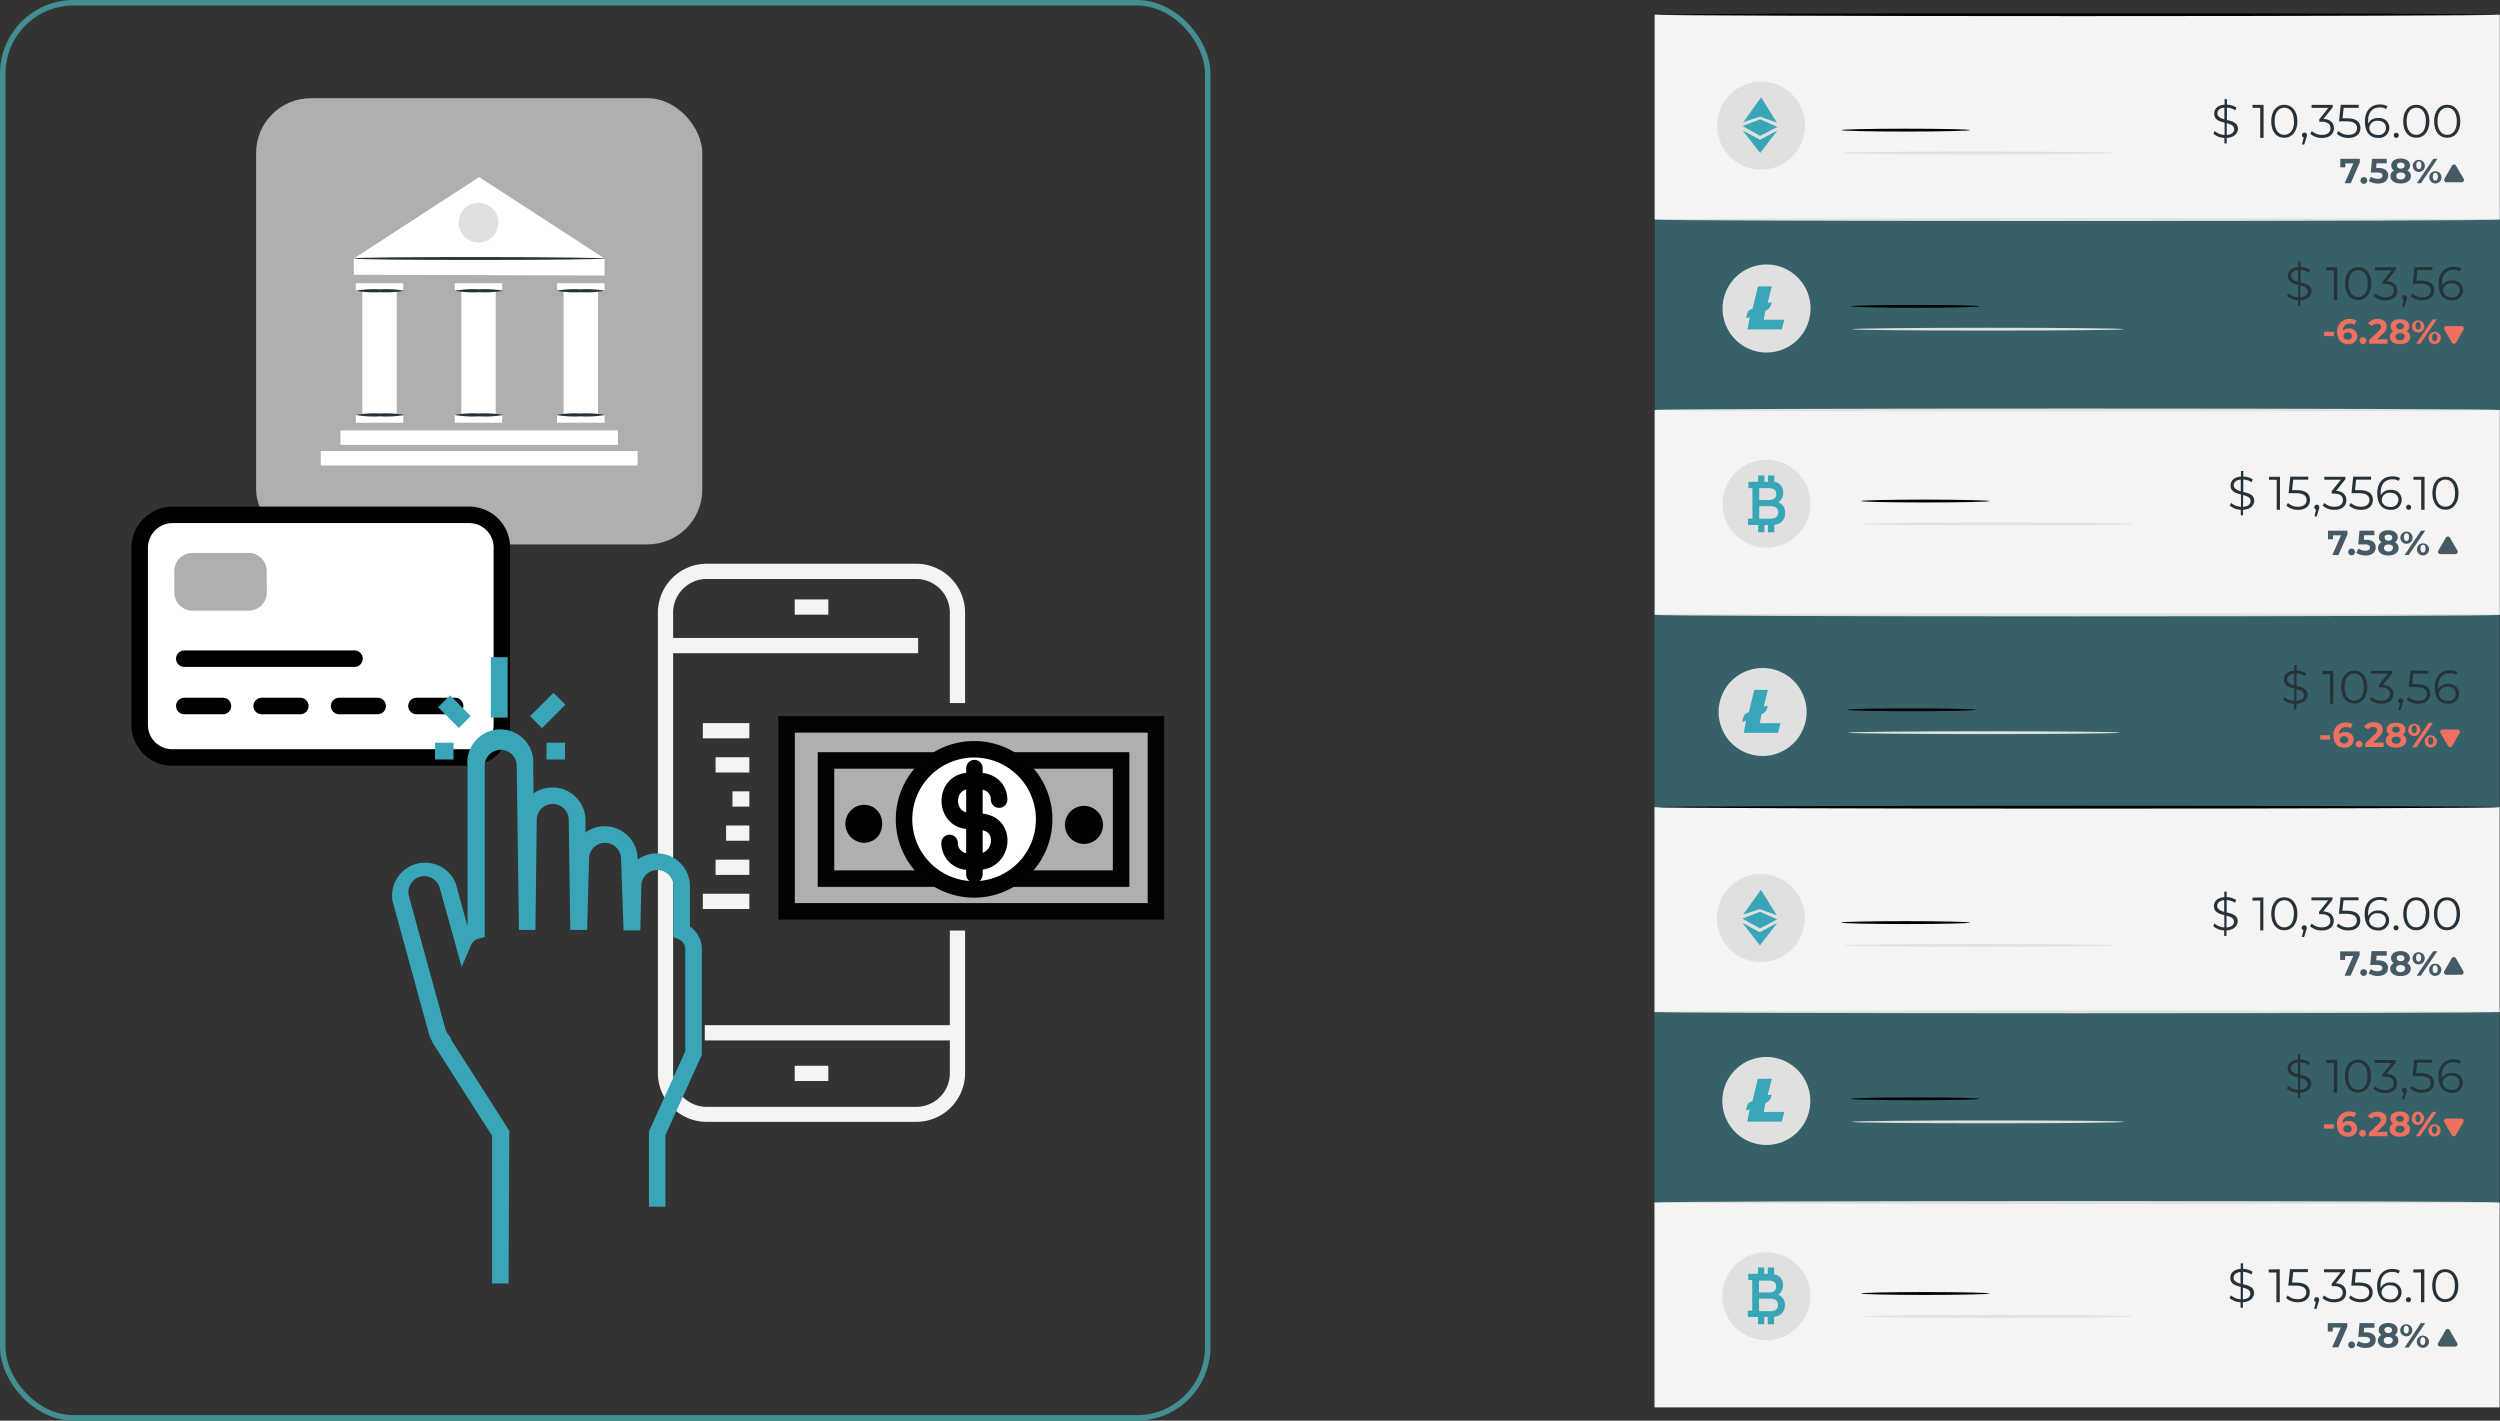<svg xmlns="http://www.w3.org/2000/svg" viewBox="0 0 454.6 258.33"><rect x="0" y="0" width="454.6" height="258.33" fill="#333333" stroke="none"/><defs><style>.cls-1{opacity:0.4;}.cls-2{fill:#39A6B8;}.cls-3{fill:#f5f4f5;}.cls-4{fill:#e0e0e0;}.cls-5{fill:#010101;}.cls-6{fill:#263239;}.cls-7{fill:#455a64;}.cls-8{fill:#ee7160;}.cls-11,.cls-9{fill:#afafaf;}.cls-10,.cls-12{fill:#fff;}.cls-11{stroke:#010202;}.cls-11,.cls-12,.cls-13{stroke-width:3px;}.cls-12,.cls-13{stroke:#010101;stroke-linecap:round;stroke-linejoin:round;}.cls-13,.cls-14{fill:none;}.cls-14{stroke:#438e90;}</style></defs><g id="Camada_2" data-name="Camada 2"><g id="Camada_1-2" data-name="Camada 1"><g class="cls-1"><rect class="cls-2" x="300.85" y="110.44" width="153.68" height="37.26"/></g><g class="cls-1"><rect class="cls-2" x="300.85" y="183.47" width="153.68" height="37.26"/></g><g class="cls-1"><rect class="cls-2" x="300.92" y="38.37" width="153.68" height="37.26"/></g><rect class="cls-3" x="300.88" y="2.67" width="153.68" height="37.26"/><rect class="cls-3" x="300.88" y="74.55" width="153.68" height="37.26"/><path class="cls-4" d="M320.24,30.84h0a8,8,0,0,1-8-8h0a8,8,0,0,1,8-8h0a8,8,0,0,1,8,8h0A8,8,0,0,1,320.24,30.84Z"/><polygon class="cls-2" points="317.01 22.2 320.24 17.69 323.11 22.31 320.03 21.21 317.01 22.2"/><polygon class="cls-2" points="316.88 22.93 320.06 24.71 323.19 23.07 320.06 21.69 316.88 22.93"/><path class="cls-2" d="M316.88,23.73c.07.05,3.18,4.09,3.18,4.09l3.13-4.09-3.13,1.68Z"/><path class="cls-4" d="M321.23,64.1h0a8,8,0,0,1-8-8h0a8,8,0,0,1,8-8h0a8,8,0,0,1,8,8h0A8,8,0,0,1,321.23,64.1Z"/><path class="cls-4" d="M321.23,99.6h0a8,8,0,0,1-8-8h0a8,8,0,0,1,8-8h0a8,8,0,0,1,8,8h0A8,8,0,0,1,321.23,99.6Z"/><path class="cls-5" d="M358.24,23.66c0,.14-5.24.26-11.7.26s-11.71-.12-11.71-.26,5.24-.26,11.71-.26S358.24,23.52,358.24,23.66Z"/><path class="cls-4" d="M384.5,27.82c0,.14-11.08.26-24.76.26S335,28,335,27.82s11.09-.27,24.76-.27S384.5,27.67,384.5,27.82Z"/><path class="cls-5" d="M360,55.7c0,.14-5.24.26-11.7.26s-11.71-.12-11.71-.26,5.24-.26,11.71-.26S360,55.56,360,55.7Z"/><path class="cls-4" d="M386.26,59.86c0,.14-11.09.26-24.76.26s-24.76-.12-24.76-.26,11.08-.26,24.76-.26S386.26,59.71,386.26,59.86Z"/><path class="cls-5" d="M361.83,91.11c0,.14-5.24.26-11.7.26s-11.71-.12-11.71-.26,5.24-.26,11.71-.26S361.83,91,361.83,91.11Z"/><path class="cls-4" d="M388.09,95.26c0,.15-11.08.26-24.76.26s-24.76-.11-24.76-.26S349.66,95,363.33,95,388.09,95.12,388.09,95.26Z"/><path class="cls-2" d="M319.68,52.07l-1,4.09a1.16,1.16,0,0,0-.92.75,1.66,1.66,0,0,0-.17,1l.6-.26-.43,2.25H324l.46-1.76h-3.75l.31-1.65a1.65,1.65,0,0,0,1.11-1.53l-.7.12.75-3Z"/><path class="cls-6" d="M404.91,25.08v1h-.43v-1a3.24,3.24,0,0,1-2-.77l.25-.49a2.84,2.84,0,0,0,1.79.72V22.3c-.94-.23-1.89-.52-1.89-1.64,0-.82.59-1.53,1.89-1.63v-1h.43v1a3.33,3.33,0,0,1,1.72.53l-.21.5a3.16,3.16,0,0,0-1.51-.49v2.25c1,.23,2,.51,2,1.65C406.88,24.28,406.26,25,404.91,25.08Zm-.43-3.38V19.57c-.88.08-1.27.53-1.27,1.07S403.78,21.52,404.48,21.7Zm1.78,1.79c0-.67-.62-.9-1.35-1.08v2.13C405.84,24.47,406.26,24,406.26,23.49Z"/><path class="cls-6" d="M411.61,19.07v6H411V19.62h-1.4v-.55Z"/><path class="cls-6" d="M413,22.05c0-1.9,1-3,2.37-3s2.39,1.13,2.39,3-1,3-2.39,3S413,24,413,22.05Zm4.13,0c0-1.59-.72-2.47-1.76-2.47s-1.75.88-1.75,2.47.72,2.47,1.75,2.47S417.16,23.64,417.16,22.05Z"/><path class="cls-6" d="M419.49,24.61a1.3,1.3,0,0,1-.12.49L419,26.28h-.41L418.9,25a.43.43,0,0,1-.31-.43.44.44,0,0,1,.45-.46A.44.44,0,0,1,419.49,24.61Z"/><path class="cls-6" d="M424.4,23.32c0,1-.72,1.76-2.16,1.76a3.07,3.07,0,0,1-2.14-.76l.3-.49a2.6,2.6,0,0,0,1.84.69c1,0,1.53-.46,1.53-1.2s-.5-1.18-1.6-1.18h-.43v-.45l1.65-2.07h-3.05v-.55h3.84v.44l-1.69,2.12C423.77,21.69,424.4,22.37,424.4,23.32Z"/><path class="cls-6" d="M429.22,23.28c0,1-.7,1.8-2.16,1.8a3.07,3.07,0,0,1-2.14-.76l.3-.49a2.61,2.61,0,0,0,1.83.69c1,0,1.55-.49,1.55-1.22s-.47-1.24-2-1.24h-1.27l.31-3h3.26v.55h-2.73l-.2,1.9h.77C428.54,21.52,429.22,22.22,429.22,23.28Z"/><path class="cls-6" d="M434.48,23.25a1.86,1.86,0,0,1-2,1.83c-1.58,0-2.44-1.09-2.44-3S431.11,19,432.72,19a2.67,2.67,0,0,1,1.42.33l-.25.49a2,2,0,0,0-1.16-.28c-1.28,0-2.11.82-2.11,2.44a4.57,4.57,0,0,0,0,.49,1.89,1.89,0,0,1,1.82-1A1.8,1.8,0,0,1,434.48,23.25Zm-.61,0c0-.78-.57-1.29-1.49-1.29a1.39,1.39,0,0,0-1.54,1.31c0,.65.55,1.27,1.58,1.27A1.3,1.3,0,0,0,433.87,23.27Z"/><path class="cls-6" d="M435.28,24.61a.44.44,0,0,1,.45-.46.45.45,0,0,1,.46.46.47.47,0,0,1-.46.47A.46.46,0,0,1,435.28,24.61Z"/><path class="cls-6" d="M437,22.05c0-1.9,1-3,2.38-3s2.38,1.13,2.38,3-1,3-2.38,3S437,24,437,22.05Zm4.13,0c0-1.59-.71-2.47-1.75-2.47s-1.76.88-1.76,2.47.72,2.47,1.76,2.47S441.11,23.64,441.11,22.05Z"/><path class="cls-6" d="M442.62,22.05c0-1.9,1-3,2.38-3s2.38,1.13,2.38,3-1,3-2.38,3S442.62,24,442.62,22.05Zm4.13,0c0-1.59-.72-2.47-1.75-2.47s-1.76.88-1.76,2.47.72,2.47,1.76,2.47S446.75,23.64,446.75,22.05Z"/><path class="cls-6" d="M418.3,54.6v1h-.42v-1a3.22,3.22,0,0,1-2-.78l.25-.48a2.89,2.89,0,0,0,1.79.71V51.82c-.94-.23-1.89-.52-1.89-1.64,0-.82.58-1.53,1.89-1.63v-1h.42v1a3.43,3.43,0,0,1,1.73.53l-.21.5a3.28,3.28,0,0,0-1.52-.49v2.26c1,.23,2,.5,2,1.64C420.28,53.81,419.66,54.52,418.3,54.6Zm-.42-3.37V49.1c-.88.07-1.27.53-1.27,1.06S417.18,51.05,417.88,51.23ZM419.66,53c0-.67-.63-.9-1.36-1.08v2.13C419.24,54,419.66,53.56,419.66,53Z"/><path class="cls-6" d="M425,48.6v5.95h-.61V49.14H423V48.6Z"/><path class="cls-6" d="M426.43,51.57c0-1.89,1-3,2.37-3s2.39,1.14,2.39,3-1,3-2.39,3S426.43,53.47,426.43,51.57Zm4.13,0c0-1.59-.72-2.46-1.76-2.46s-1.75.87-1.75,2.46S427.76,54,428.8,54,430.56,53.17,430.56,51.57Z"/><path class="cls-6" d="M435.92,52.84c0,1-.72,1.77-2.16,1.77a3.11,3.11,0,0,1-2.15-.77l.3-.49a2.6,2.6,0,0,0,1.85.69c1,0,1.53-.46,1.53-1.2s-.5-1.18-1.61-1.18h-.43v-.45l1.66-2.07h-3.05V48.6h3.83V49L434,51.15C435.28,51.22,435.92,51.89,435.92,52.84Z"/><path class="cls-6" d="M437.7,54.13a1.26,1.26,0,0,1-.12.49l-.36,1.18h-.41l.29-1.24a.43.43,0,0,1-.3-.43.45.45,0,1,1,.9,0Z"/><path class="cls-6" d="M442.63,52.8c0,1-.71,1.81-2.16,1.81a3.08,3.08,0,0,1-2.14-.77l.3-.49a2.57,2.57,0,0,0,1.83.69c1,0,1.55-.49,1.55-1.21s-.48-1.25-2-1.25h-1.27l.3-3h3.26v.54h-2.72l-.2,1.9h.76C442,51,442.63,51.75,442.63,52.8Z"/><path class="cls-6" d="M447.88,52.78a1.85,1.85,0,0,1-2,1.83c-1.59,0-2.45-1.1-2.45-3,0-2,1.11-3.09,2.73-3.09a2.7,2.7,0,0,1,1.41.33l-.24.49a2.15,2.15,0,0,0-1.16-.28c-1.29,0-2.11.83-2.11,2.44,0,.14,0,.31,0,.49a1.9,1.9,0,0,1,1.82-1A1.8,1.8,0,0,1,447.88,52.78Zm-.6,0c0-.78-.58-1.28-1.5-1.28a1.38,1.38,0,0,0-1.53,1.3c0,.66.54,1.28,1.57,1.28A1.31,1.31,0,0,0,447.28,52.79Z"/><path class="cls-7" d="M429.11,28.88v.66l-1.64,3.77h-1.12l1.59-3.6h-1.47v.72h-.91V28.88Z"/><path class="cls-7" d="M429.23,32.74a.62.62,0,0,1,1.23,0,.62.62,0,1,1-1.23,0Z"/><path class="cls-7" d="M434.27,31.91c0,.79-.57,1.47-1.84,1.47a3.1,3.1,0,0,1-1.69-.47l.4-.79a2.1,2.1,0,0,0,1.26.4c.52,0,.83-.21.83-.57s-.22-.58-1-.58h-1.13l.23-2.49H434v.82h-1.85l-.07.84h.36C433.75,30.54,434.27,31.13,434.27,31.91Z"/><path class="cls-7" d="M438.4,32c0,.84-.74,1.36-1.87,1.36s-1.86-.52-1.86-1.36a1.13,1.13,0,0,1,.67-1,1,1,0,0,1-.51-.91c0-.78.69-1.27,1.7-1.27s1.72.49,1.72,1.27a1,1,0,0,1-.52.91A1.11,1.11,0,0,1,438.4,32Zm-1,0c0-.39-.33-.63-.84-.63s-.82.24-.82.63.31.64.82.64S437.37,32.38,437.37,32Zm-1.52-1.88c0,.34.26.54.68.54s.7-.2.7-.54-.28-.56-.7-.56S435.85,29.76,435.85,30.11Z"/><path class="cls-7" d="M438.74,30.05a1.1,1.1,0,1,1,1.1,1.22A1.1,1.1,0,0,1,438.74,30.05Zm1.56,0c0-.48-.18-.71-.46-.71s-.46.24-.46.71.19.7.46.7S440.3,30.52,440.3,30.05Zm2.18-1.17h.75l-3,4.43h-.75Zm-.73,3.26a1.11,1.11,0,1,1,1.09,1.22A1.11,1.11,0,0,1,441.75,32.14Zm1.56,0c0-.47-.19-.71-.47-.71s-.46.23-.46.71.19.7.46.7S443.31,32.6,443.31,32.14Z"/><path class="cls-8" d="M422.62,60.33h1.79v.79h-1.79Z"/><path class="cls-8" d="M428.67,61.11A1.53,1.53,0,0,1,427,62.59c-1.22,0-2-.77-2-2.2A2.16,2.16,0,0,1,427.27,58a2.47,2.47,0,0,1,1.24.3l-.38.76a1.44,1.44,0,0,0-.83-.22,1.17,1.17,0,0,0-1.25,1.28,1.48,1.48,0,0,1,1.09-.39A1.4,1.4,0,0,1,428.67,61.11Zm-1,0a.67.67,0,0,0-.76-.66.68.68,0,0,0-.76.66c0,.38.28.66.78.66A.66.66,0,0,0,427.68,61.16Z"/><path class="cls-8" d="M429.08,61.94a.59.59,0,0,1,.61-.61.6.6,0,0,1,.62.61.61.61,0,0,1-.62.62A.6.6,0,0,1,429.08,61.94Z"/><path class="cls-8" d="M434.14,61.67v.84H430.8v-.67l1.7-1.61c.4-.37.47-.6.47-.82s-.24-.55-.71-.55a1.1,1.1,0,0,0-.92.44l-.75-.48a2.05,2.05,0,0,1,1.76-.82c1,0,1.65.51,1.65,1.31a1.78,1.78,0,0,1-.74,1.4l-1,1Z"/><path class="cls-8" d="M438.28,61.22c0,.84-.74,1.37-1.87,1.37s-1.86-.53-1.86-1.37a1.11,1.11,0,0,1,.67-1,1,1,0,0,1-.52-.91c0-.78.7-1.27,1.71-1.27s1.71.49,1.71,1.27a1,1,0,0,1-.52.91A1.1,1.1,0,0,1,438.28,61.22Zm-1,0c0-.39-.32-.63-.83-.63s-.83.24-.83.63.32.64.83.64S437.24,61.58,437.24,61.19Zm-1.52-1.88c0,.34.27.55.69.55s.69-.21.69-.55-.27-.56-.69-.56S435.72,59,435.72,59.31Z"/><path class="cls-8" d="M438.61,59.25a1.11,1.11,0,1,1,1.1,1.22A1.1,1.1,0,0,1,438.61,59.25Zm1.57,0c0-.48-.19-.7-.47-.7s-.46.23-.46.7.19.7.46.7S440.18,59.72,440.18,59.25Zm2.18-1.17h.75l-3,4.43h-.75Zm-.73,3.26a1.11,1.11,0,1,1,1.09,1.22A1.09,1.09,0,0,1,441.63,61.34Zm1.56,0c0-.47-.19-.7-.47-.7s-.46.22-.46.7.19.7.46.7S443.19,61.81,443.19,61.34Z"/><path class="cls-7" d="M446.24,33.14h-1.37a.43.43,0,0,1-.37-.64l.68-1.18.68-1.18a.43.43,0,0,1,.75,0l.68,1.18L448,32.5a.43.43,0,0,1-.37.64Z"/><path class="cls-6" d="M407.88,92.7v1h-.42v-1a3.22,3.22,0,0,1-2-.78l.25-.48a2.89,2.89,0,0,0,1.79.71V89.92c-.94-.23-1.89-.52-1.89-1.64,0-.82.59-1.52,1.89-1.63v-1h.42v1a3.43,3.43,0,0,1,1.73.53l-.21.51a3.18,3.18,0,0,0-1.52-.5v2.26c1,.23,2,.5,2,1.64C409.86,91.91,409.24,92.62,407.88,92.7Zm-.42-3.37V87.2c-.88.07-1.27.53-1.27,1.06S406.76,89.15,407.46,89.33Zm1.78,1.78c0-.67-.62-.9-1.36-1.08v2.13C408.82,92.09,409.24,91.66,409.24,91.11Z"/><path class="cls-6" d="M414.59,86.7v6H414V87.24h-1.4V86.7Z"/><path class="cls-6" d="M420.05,90.9c0,1-.7,1.81-2.16,1.81a3.08,3.08,0,0,1-2.14-.77l.3-.48a2.61,2.61,0,0,0,1.83.68c1,0,1.55-.49,1.55-1.21s-.48-1.25-2-1.25h-1.27l.31-3h3.26v.54H417l-.2,1.9h.76C419.37,89.14,420.05,89.85,420.05,90.9Z"/><path class="cls-6" d="M421.75,92.23a1.48,1.48,0,0,1-.12.49l-.36,1.18h-.41l.29-1.24a.43.43,0,0,1-.31-.43.45.45,0,0,1,.46-.46A.44.44,0,0,1,421.75,92.23Z"/><path class="cls-6" d="M426.66,90.94c0,1-.72,1.77-2.16,1.77a3.11,3.11,0,0,1-2.15-.77l.3-.48a2.64,2.64,0,0,0,1.85.68c1,0,1.53-.46,1.53-1.2s-.5-1.18-1.61-1.18H424v-.45l1.66-2.07h-3V86.7h3.83v.43l-1.69,2.12C426,89.32,426.66,90,426.66,90.94Z"/><path class="cls-6" d="M431.48,90.9c0,1-.71,1.81-2.16,1.81a3.08,3.08,0,0,1-2.14-.77l.3-.48a2.61,2.61,0,0,0,1.83.68c1,0,1.55-.49,1.55-1.21s-.48-1.25-2-1.25H427.6l.3-3h3.26v.54h-2.72l-.21,1.9H429C430.8,89.14,431.48,89.85,431.48,90.9Z"/><path class="cls-6" d="M436.73,90.88a1.85,1.85,0,0,1-2,1.83c-1.58,0-2.45-1.1-2.45-3,0-2,1.11-3.09,2.73-3.09a2.7,2.7,0,0,1,1.41.33l-.24.49a2.15,2.15,0,0,0-1.16-.28c-1.29,0-2.11.83-2.11,2.44,0,.14,0,.31,0,.49a1.9,1.9,0,0,1,1.82-1A1.8,1.8,0,0,1,436.73,90.88Zm-.6,0c0-.78-.58-1.28-1.5-1.28a1.38,1.38,0,0,0-1.53,1.3c0,.66.54,1.28,1.57,1.28A1.31,1.31,0,0,0,436.13,90.89Z"/><path class="cls-6" d="M437.53,92.23a.46.46,0,0,1,.46-.46.47.47,0,0,1,.46.46.47.47,0,0,1-.46.47A.47.47,0,0,1,437.53,92.23Z"/><path class="cls-6" d="M440.88,86.7v6h-.61V87.24h-1.41V86.7Z"/><path class="cls-6" d="M442.3,89.68c0-1.9,1-3,2.38-3s2.38,1.14,2.38,3-1,3-2.38,3S442.3,91.57,442.3,89.68Zm4.13,0c0-1.6-.71-2.47-1.75-2.47s-1.76.87-1.76,2.47.72,2.46,1.76,2.46S446.43,91.27,446.43,89.68Z"/><path class="cls-7" d="M426.87,96.5v.66l-1.65,3.77h-1.11l1.59-3.59h-1.47v.72h-.91V96.5Z"/><path class="cls-7" d="M427,100.36a.59.59,0,0,1,.61-.61.6.6,0,0,1,.62.61.61.61,0,0,1-.62.62A.6.6,0,0,1,427,100.36Z"/><path class="cls-7" d="M432,99.54c0,.78-.58,1.47-1.84,1.47a3.06,3.06,0,0,1-1.7-.48l.41-.78a2.17,2.17,0,0,0,1.26.4c.51,0,.83-.22.83-.58s-.23-.58-1-.58h-1.14l.23-2.49h2.71v.82h-1.85l-.07.84h.36C431.51,98.16,432,98.75,432,99.54Z"/><path class="cls-7" d="M436.16,99.65c0,.83-.75,1.36-1.87,1.36s-1.87-.53-1.87-1.36a1.14,1.14,0,0,1,.67-1.05,1,1,0,0,1-.51-.91c0-.78.7-1.27,1.71-1.27s1.71.49,1.71,1.27a1,1,0,0,1-.52.91A1.13,1.13,0,0,1,436.16,99.65Zm-1,0c0-.39-.32-.63-.83-.63s-.83.24-.83.63.32.64.83.64S435.12,100,435.12,99.61Zm-1.52-1.88c0,.34.27.55.69.55s.69-.21.69-.55-.28-.55-.69-.55S433.6,97.39,433.6,97.73Z"/><path class="cls-7" d="M436.49,97.67a1.11,1.11,0,1,1,1.1,1.22A1.1,1.1,0,0,1,436.49,97.67Zm1.57,0c0-.47-.19-.7-.47-.7s-.46.23-.46.7.19.7.46.7S438.06,98.15,438.06,97.67Zm2.17-1.17H441l-3,4.43h-.75Zm-.72,3.26A1.1,1.1,0,1,1,440.6,101,1.09,1.09,0,0,1,439.51,99.76Zm1.55,0c0-.47-.18-.7-.46-.7s-.46.23-.46.7.19.7.46.7S441.06,100.23,441.06,99.76Z"/><path class="cls-7" d="M445.12,100.76h-1.36a.43.43,0,0,1-.38-.64l.69-1.18.68-1.18a.43.43,0,0,1,.74,0l.68,1.18.68,1.18a.42.42,0,0,1-.37.64Z"/><path class="cls-8" d="M446.24,59.29h1.36a.43.43,0,0,1,.37.65l-.68,1.18-.68,1.18a.44.44,0,0,1-.75,0l-.68-1.18-.68-1.18a.43.43,0,0,1,.37-.65Z"/><path class="cls-2" d="M324.6,93.33a1.92,1.92,0,0,0-1.21-2,2,2,0,0,0,.86-1.73,1.89,1.89,0,0,0-1.61-2V86.46h-1.15v1.15h-.65V86.46H319.7v1.15h-1.76v1.15h.72v5.55h-.8v1.15h1.84v1.33h1.14V95.46h.65v1.33h1.15V95.41A2,2,0,0,0,324.6,93.33Zm-4.49-4.57h1.55c.86,0,1.34.35,1.34,1.08s-.48,1.08-1.34,1.08H319.9V88.76Zm1.79,5.55h-2V92.05h2c.94,0,1.45.35,1.45,1.13S322.84,94.31,321.9,94.31Z"/><path class="cls-5" d="M454.34,2.67c0,.14-34.29.26-76.58.26s-76.58-.12-76.58-.26,34.28-.26,76.58-.26S454.34,2.53,454.34,2.67Z"/><path class="cls-4" d="M454.34,39.93c0,.15-34.29.26-76.58.26s-76.58-.11-76.58-.26,34.28-.26,76.58-.26S454.34,39.79,454.34,39.93Z"/><path class="cls-4" d="M454.34,74.55c0,.15-34.29.26-76.58.26s-76.58-.11-76.58-.26,34.28-.26,76.58-.26S454.34,74.41,454.34,74.55Z"/><path class="cls-4" d="M454.34,111.81c0,.15-34.29.27-76.58.27s-76.58-.12-76.58-.27,34.28-.26,76.58-.26S454.34,111.67,454.34,111.81Z"/><path class="cls-4" d="M320.51,137.47h0a8,8,0,0,1-8-8h0a8,8,0,0,1,8-8h0a8,8,0,0,1,8,8h0A8,8,0,0,1,320.51,137.47Z"/><path class="cls-5" d="M359.29,129.07c0,.15-5.25.26-11.71.26s-11.7-.11-11.7-.26,5.24-.26,11.7-.26S359.29,128.93,359.29,129.07Z"/><path class="cls-4" d="M385.54,133.23c0,.14-11.08.26-24.75.26s-24.76-.12-24.76-.26,11.08-.26,24.76-.26S385.54,133.08,385.54,133.23Z"/><path class="cls-2" d="M319,125.44l-1,4.09a1.16,1.16,0,0,0-.92.75,1.76,1.76,0,0,0-.18,1l.61-.26-.43,2.25h6.23l.46-1.76H320l.31-1.65a1.64,1.64,0,0,0,1.1-1.53l-.69.12.75-3Z"/><path class="cls-6" d="M417.59,128v1h-.43v-1a3.19,3.19,0,0,1-2-.78l.24-.48a2.94,2.94,0,0,0,1.79.71v-2.24c-.94-.23-1.89-.52-1.89-1.64,0-.82.59-1.53,1.89-1.63v-1h.43v1a3.46,3.46,0,0,1,1.73.53l-.22.5a3.24,3.24,0,0,0-1.51-.49v2.26c1,.23,2,.5,2,1.64C419.56,127.18,418.94,127.89,417.59,128Zm-.43-3.37v-2.13c-.87.07-1.27.53-1.27,1.06S416.46,124.42,417.16,124.6Zm1.78,1.78c0-.67-.62-.9-1.35-1.08v2.13C418.52,127.36,418.94,126.93,418.94,126.38Z"/><path class="cls-6" d="M424.29,122v6h-.61v-5.42h-1.41V122Z"/><path class="cls-6" d="M425.71,124.94c0-1.89,1-3,2.38-3s2.38,1.14,2.38,3-1,3-2.38,3S425.71,126.84,425.71,124.94Zm4.13,0c0-1.59-.71-2.46-1.75-2.46s-1.76.87-1.76,2.46.72,2.47,1.76,2.47S429.84,126.54,429.84,124.94Z"/><path class="cls-6" d="M435.21,126.21c0,1-.73,1.77-2.17,1.77a3.08,3.08,0,0,1-2.14-.77l.3-.48a2.64,2.64,0,0,0,1.84.68c1,0,1.54-.46,1.54-1.2S434.07,125,433,125h-.43v-.45l1.65-2.07h-3.05V122H435v.43l-1.69,2.12C434.57,124.59,435.21,125.26,435.21,126.21Z"/><path class="cls-6" d="M437,127.5a1.48,1.48,0,0,1-.12.49l-.36,1.18h-.41l.29-1.24a.43.43,0,0,1-.31-.43.46.46,0,1,1,.91,0Z"/><path class="cls-6" d="M441.92,126.17c0,1-.71,1.81-2.17,1.81a3.05,3.05,0,0,1-2.13-.77l.29-.48a2.65,2.65,0,0,0,1.83.68c1,0,1.55-.49,1.55-1.21s-.47-1.25-2-1.25H438l.31-3h3.26v.54h-2.72l-.21,1.9h.77C441.23,124.41,441.92,125.12,441.92,126.17Z"/><path class="cls-6" d="M447.17,126.15a1.86,1.86,0,0,1-2,1.83c-1.58,0-2.44-1.1-2.44-3,0-2,1.11-3.09,2.72-3.09a2.76,2.76,0,0,1,1.42.33l-.25.49a2.12,2.12,0,0,0-1.16-.28c-1.28,0-2.11.83-2.11,2.44a4.57,4.57,0,0,0,0,.49,1.89,1.89,0,0,1,1.82-1A1.81,1.81,0,0,1,447.17,126.15Zm-.61,0c0-.78-.57-1.28-1.49-1.28a1.38,1.38,0,0,0-1.54,1.3c0,.66.55,1.28,1.58,1.28A1.3,1.3,0,0,0,446.56,126.16Z"/><path class="cls-8" d="M421.91,133.7h1.79v.79h-1.79Z"/><path class="cls-8" d="M428,134.48a1.53,1.53,0,0,1-1.68,1.48c-1.22,0-2-.77-2-2.2a2.16,2.16,0,0,1,2.26-2.39,2.43,2.43,0,0,1,1.23.3l-.38.76a1.42,1.42,0,0,0-.83-.22,1.18,1.18,0,0,0-1.25,1.28,1.51,1.51,0,0,1,1.1-.39A1.4,1.4,0,0,1,428,134.48Zm-1,.05a.67.67,0,0,0-.75-.66.69.69,0,0,0-.77.66c0,.38.29.66.78.66A.66.66,0,0,0,427,134.53Z"/><path class="cls-8" d="M428.36,135.31a.6.6,0,0,1,.62-.61.59.59,0,0,1,.61.61.6.6,0,0,1-.61.62A.61.61,0,0,1,428.36,135.31Z"/><path class="cls-8" d="M433.43,135v.84h-3.35v-.67l1.71-1.61c.39-.37.46-.6.46-.82s-.24-.55-.71-.55a1.06,1.06,0,0,0-.91.45l-.75-.49a2.05,2.05,0,0,1,1.76-.82c1,0,1.64.51,1.64,1.31a1.78,1.78,0,0,1-.74,1.4l-1,1Z"/><path class="cls-8" d="M437.57,134.59c0,.84-.75,1.37-1.88,1.37s-1.86-.53-1.86-1.37a1.13,1.13,0,0,1,.67-1,1,1,0,0,1-.51-.91c0-.78.7-1.27,1.7-1.27s1.72.49,1.72,1.27a1,1,0,0,1-.52.91A1.12,1.12,0,0,1,437.57,134.59Zm-1,0c0-.39-.32-.63-.84-.63s-.82.24-.82.63.32.64.82.64S436.53,135,436.53,134.56ZM435,132.68c0,.34.26.55.68.55s.7-.21.7-.55-.28-.56-.7-.56S435,132.33,435,132.68Z"/><path class="cls-8" d="M437.9,132.62a1.11,1.11,0,1,1,1.1,1.22A1.1,1.1,0,0,1,437.9,132.62Zm1.56,0c0-.48-.18-.7-.46-.7s-.46.23-.46.7.19.7.46.7S439.46,133.09,439.46,132.62Zm2.18-1.17h.76l-3,4.43h-.76Zm-.73,3.26a1.11,1.11,0,1,1,1.1,1.22A1.1,1.1,0,0,1,440.91,134.71Zm1.56,0c0-.47-.18-.7-.46-.7s-.46.22-.46.7.19.7.46.7S442.47,135.18,442.47,134.71Z"/><path class="cls-8" d="M445.52,132.66h1.36a.43.43,0,0,1,.37.65l-.68,1.18-.68,1.18a.43.43,0,0,1-.74,0l-.68-1.18-.68-1.18a.43.43,0,0,1,.37-.65Z"/><rect class="cls-3" x="300.85" y="146.78" width="153.68" height="37.26"/><rect class="cls-3" x="300.85" y="218.66" width="153.68" height="37.26"/><path class="cls-4" d="M320.2,174.94h0a8,8,0,0,1-8-8h0a8,8,0,0,1,8-8h0a8,8,0,0,1,8,8h0A8,8,0,0,1,320.2,174.94Z"/><polygon class="cls-2" points="316.97 166.31 320.2 161.8 323.08 166.42 319.99 165.31 316.97 166.31"/><polygon class="cls-2" points="316.84 167.04 320.03 168.82 323.16 167.17 320.03 165.8 316.84 167.04"/><path class="cls-2" d="M316.84,167.83c.08.06,3.19,4.09,3.19,4.09l3.13-4.09L320,169.52Z"/><path class="cls-4" d="M321.19,208.2h0a8,8,0,0,1-8-8h0a8,8,0,0,1,8-8h0a8,8,0,0,1,8,8h0A8,8,0,0,1,321.19,208.2Z"/><path class="cls-4" d="M321.19,243.7h0a8,8,0,0,1-8-8h0a8,8,0,0,1,8-8h0a8,8,0,0,1,8,8h0A8,8,0,0,1,321.19,243.7Z"/><path class="cls-5" d="M358.21,167.76c0,.15-5.24.27-11.71.27s-11.7-.12-11.7-.27,5.24-.26,11.7-.26S358.21,167.62,358.21,167.76Z"/><path class="cls-4" d="M384.47,171.92c0,.14-11.09.26-24.76.26s-24.76-.12-24.76-.26,11.08-.26,24.76-.26S384.47,171.78,384.47,171.92Z"/><path class="cls-5" d="M360,199.81c0,.14-5.24.26-11.7.26s-11.7-.12-11.7-.26,5.23-.26,11.7-.26S360,199.66,360,199.81Z"/><path class="cls-4" d="M386.22,204c0,.15-11.08.26-24.75.26s-24.76-.11-24.76-.26,11.08-.26,24.76-.26S386.22,203.82,386.22,204Z"/><path class="cls-5" d="M361.8,235.21c0,.14-5.24.26-11.71.26s-11.7-.12-11.7-.26,5.24-.26,11.7-.26S361.8,235.07,361.8,235.21Z"/><path class="cls-4" d="M388.06,239.37c0,.14-11.09.26-24.76.26s-24.76-.12-24.76-.26,11.08-.26,24.76-.26S388.06,239.22,388.06,239.37Z"/><path class="cls-2" d="M319.65,196.17l-1,4.1a1.16,1.16,0,0,0-.93.75,1.75,1.75,0,0,0-.17.95l.61-.26-.44,2.25H324l.47-1.76h-3.75l.31-1.64a1.64,1.64,0,0,0,1.1-1.53l-.69.12.75-3Z"/><path class="cls-6" d="M404.87,169.18v1h-.43v-1a3.16,3.16,0,0,1-2-.78l.25-.48a2.89,2.89,0,0,0,1.78.71V166.4c-.93-.23-1.89-.52-1.89-1.64,0-.82.59-1.52,1.89-1.63v-1h.43v1a3.33,3.33,0,0,1,1.73.52l-.22.51a3.15,3.15,0,0,0-1.51-.5v2.26c1,.23,2,.5,2,1.64C406.84,168.39,406.22,169.1,404.87,169.18Zm-.43-3.37v-2.13c-.87.08-1.27.53-1.27,1.06S403.75,165.63,404.44,165.81Zm1.78,1.79c0-.68-.62-.91-1.35-1.08v2.12C405.81,168.58,406.22,168.14,406.22,167.6Z"/><path class="cls-6" d="M411.57,163.18v6H411v-5.42h-1.41v-.54Z"/><path class="cls-6" d="M413,166.16c0-1.9,1-3,2.38-3s2.38,1.13,2.38,3-1,3-2.38,3S413,168.06,413,166.16Zm4.13,0c0-1.59-.71-2.47-1.75-2.47s-1.76.88-1.76,2.47.72,2.47,1.76,2.47S417.12,167.75,417.12,166.16Z"/><path class="cls-6" d="M419.46,168.71a1.53,1.53,0,0,1-.12.5l-.36,1.17h-.41l.29-1.23a.46.46,0,0,1,.14-.9A.45.45,0,0,1,419.46,168.71Z"/><path class="cls-6" d="M424.37,167.43c0,1-.72,1.76-2.16,1.76a3.11,3.11,0,0,1-2.15-.77l.3-.48a2.6,2.6,0,0,0,1.85.69c1,0,1.53-.46,1.53-1.2s-.5-1.19-1.61-1.19h-.43v-.45l1.66-2.07h-3.05v-.54h3.83v.43l-1.69,2.12C423.73,165.8,424.37,166.47,424.37,167.43Z"/><path class="cls-6" d="M429.19,167.38c0,1-.71,1.81-2.16,1.81a3.08,3.08,0,0,1-2.14-.77l.3-.48a2.57,2.57,0,0,0,1.83.69c1,0,1.55-.5,1.55-1.22s-.48-1.24-2-1.24h-1.26l.3-3h3.26v.54h-2.72l-.21,1.9h.77C428.51,165.62,429.19,166.33,429.19,167.38Z"/><path class="cls-6" d="M434.44,167.36a1.85,1.85,0,0,1-2,1.83c-1.59,0-2.45-1.1-2.45-3,0-2,1.11-3.08,2.73-3.08a2.7,2.7,0,0,1,1.41.32l-.24.49a2.15,2.15,0,0,0-1.16-.28c-1.29,0-2.11.83-2.11,2.45a4.27,4.27,0,0,0,0,.48,1.92,1.92,0,0,1,1.82-1A1.8,1.8,0,0,1,434.44,167.36Zm-.6,0c0-.79-.58-1.29-1.5-1.29a1.38,1.38,0,0,0-1.53,1.3c0,.66.54,1.28,1.57,1.28A1.31,1.31,0,0,0,433.84,167.38Z"/><path class="cls-6" d="M435.24,168.71a.46.46,0,1,1,.45.47A.46.46,0,0,1,435.24,168.71Z"/><path class="cls-6" d="M437,166.16c0-1.9,1-3,2.37-3s2.39,1.13,2.39,3-1,3-2.39,3S437,168.06,437,166.16Zm4.13,0c0-1.59-.72-2.47-1.76-2.47s-1.75.88-1.75,2.47.71,2.47,1.75,2.47S441.08,167.75,441.08,166.16Z"/><path class="cls-6" d="M442.58,166.16c0-1.9,1-3,2.38-3s2.38,1.13,2.38,3-1,3-2.38,3S442.58,168.06,442.58,166.16Zm4.13,0c0-1.59-.71-2.47-1.75-2.47s-1.75.88-1.75,2.47.71,2.47,1.75,2.47S446.71,167.75,446.71,166.16Z"/><path class="cls-6" d="M418.27,198.7v1h-.43v-1a3.19,3.19,0,0,1-2-.77l.24-.49a3,3,0,0,0,1.79.72v-2.24c-.94-.23-1.89-.52-1.89-1.65,0-.81.59-1.52,1.89-1.62v-1h.43v1a3.24,3.24,0,0,1,1.72.53l-.21.5a3.06,3.06,0,0,0-1.51-.49v2.25c1,.23,2,.5,2,1.65C420.24,197.91,419.62,198.63,418.27,198.7Zm-.43-3.37V193.2c-.88.08-1.27.53-1.27,1.07S417.14,195.15,417.84,195.33Zm1.78,1.79c0-.67-.62-.9-1.35-1.08v2.13C419.2,198.1,419.62,197.66,419.62,197.12Z"/><path class="cls-6" d="M425,192.7v6h-.62v-5.41H423v-.55Z"/><path class="cls-6" d="M426.39,195.68c0-1.9,1-3,2.38-3s2.38,1.13,2.38,3-1,3-2.38,3S426.39,197.58,426.39,195.68Zm4.13,0c0-1.59-.72-2.47-1.75-2.47s-1.76.88-1.76,2.47.72,2.47,1.76,2.47S430.52,197.27,430.52,195.68Z"/><path class="cls-6" d="M435.88,197c0,1-.72,1.76-2.16,1.76a3.12,3.12,0,0,1-2.14-.76l.29-.49a2.64,2.64,0,0,0,1.85.69c1,0,1.53-.46,1.53-1.2s-.5-1.18-1.61-1.18h-.42v-.46l1.65-2.06h-3.05v-.55h3.83v.43L434,195.25C435.25,195.32,435.88,196,435.88,197Z"/><path class="cls-6" d="M437.66,198.23a1.46,1.46,0,0,1-.11.5l-.36,1.17h-.41l.29-1.23a.43.43,0,0,1-.31-.44.45.45,0,0,1,.45-.46A.44.44,0,0,1,437.66,198.23Z"/><path class="cls-6" d="M442.59,196.91c0,1-.7,1.8-2.16,1.8a3.12,3.12,0,0,1-2.14-.76l.3-.49a2.59,2.59,0,0,0,1.83.69c1,0,1.55-.49,1.55-1.22s-.47-1.24-2-1.24h-1.27l.31-3h3.26v.55h-2.73l-.2,1.89h.77C441.91,195.14,442.59,195.85,442.59,196.91Z"/><path class="cls-6" d="M447.85,196.88a1.86,1.86,0,0,1-2,1.83c-1.58,0-2.44-1.1-2.44-3s1.11-3.08,2.72-3.08a2.76,2.76,0,0,1,1.42.32l-.25.5a2.06,2.06,0,0,0-1.16-.28c-1.28,0-2.11.82-2.11,2.44a4.26,4.26,0,0,0,0,.48,1.9,1.9,0,0,1,1.82-1A1.81,1.81,0,0,1,447.85,196.88Zm-.61,0c0-.79-.58-1.29-1.5-1.29a1.38,1.38,0,0,0-1.53,1.31c0,.65.55,1.27,1.58,1.27A1.3,1.3,0,0,0,447.24,196.9Z"/><path class="cls-7" d="M429.08,173v.67l-1.65,3.76h-1.11l1.59-3.59h-1.47v.72h-.91V173Z"/><path class="cls-7" d="M429.19,176.84a.59.59,0,0,1,.62-.6.59.59,0,0,1,.61.6.6.6,0,0,1-.61.62A.61.61,0,0,1,429.19,176.84Z"/><path class="cls-7" d="M434.24,176c0,.78-.58,1.47-1.85,1.47a3,3,0,0,1-1.69-.48l.41-.78a2.15,2.15,0,0,0,1.26.4c.51,0,.83-.22.83-.58s-.23-.57-1-.57H431l.23-2.5H434v.82h-1.84l-.07.85h.36C433.72,174.65,434.24,175.23,434.24,176Z"/><path class="cls-7" d="M438.37,176.13c0,.83-.75,1.36-1.88,1.36s-1.86-.53-1.86-1.36a1.14,1.14,0,0,1,.67-1,1,1,0,0,1-.51-.91c0-.78.7-1.27,1.7-1.27s1.72.49,1.72,1.27a1,1,0,0,1-.52.91A1.13,1.13,0,0,1,438.37,176.13Zm-1,0c0-.4-.32-.64-.84-.64s-.82.24-.82.64.32.64.82.64S437.33,176.49,437.33,176.1Zm-1.52-1.89c0,.34.27.55.68.55s.7-.21.7-.55-.28-.55-.7-.55S435.81,173.87,435.81,174.21Z"/><path class="cls-7" d="M438.7,174.15a1.11,1.11,0,1,1,1.1,1.22A1.1,1.1,0,0,1,438.7,174.15Zm1.56,0c0-.47-.18-.7-.46-.7s-.46.23-.46.7.19.7.46.7S440.26,174.63,440.26,174.15Zm2.18-1.17h.76l-3,4.43h-.75Zm-.73,3.26a1.11,1.11,0,1,1,1.1,1.22A1.1,1.1,0,0,1,441.71,176.24Zm1.56,0c0-.47-.18-.7-.46-.7s-.46.23-.46.7.19.7.46.7S443.27,176.71,443.27,176.24Z"/><path class="cls-8" d="M422.59,204.44h1.79v.79h-1.79Z"/><path class="cls-8" d="M428.63,205.21a1.52,1.52,0,0,1-1.67,1.48c-1.23,0-2-.77-2-2.2a2.16,2.16,0,0,1,2.26-2.38,2.37,2.37,0,0,1,1.24.3l-.38.75a1.5,1.5,0,0,0-.83-.22,1.18,1.18,0,0,0-1.25,1.29,1.51,1.51,0,0,1,1.1-.4A1.41,1.41,0,0,1,428.63,205.21Zm-1,.06a.67.67,0,0,0-.75-.67.7.7,0,0,0-.77.67c0,.38.28.65.78.65A.66.66,0,0,0,427.64,205.27Z"/><path class="cls-8" d="M429,206a.62.62,0,0,1,1.23,0,.62.62,0,1,1-1.23,0Z"/><path class="cls-8" d="M434.11,205.78v.83h-3.35V206l1.71-1.61c.39-.38.46-.61.46-.82s-.24-.55-.71-.55a1.08,1.08,0,0,0-.92.44l-.74-.48a2.05,2.05,0,0,1,1.76-.82c1,0,1.64.5,1.64,1.31a1.78,1.78,0,0,1-.74,1.4l-1,1Z"/><path class="cls-8" d="M438.25,205.33c0,.84-.75,1.36-1.88,1.36s-1.86-.52-1.86-1.36a1.14,1.14,0,0,1,.67-1.05,1,1,0,0,1-.51-.91c0-.78.69-1.26,1.7-1.26s1.72.48,1.72,1.26a1,1,0,0,1-.52.91A1.13,1.13,0,0,1,438.25,205.33Zm-1,0c0-.4-.33-.64-.84-.64s-.82.24-.82.64.32.64.82.64S437.21,205.69,437.21,205.3Zm-1.52-1.88c0,.33.26.54.68.54s.7-.21.7-.54-.28-.56-.7-.56S435.69,203.07,435.69,203.42Z"/><path class="cls-8" d="M438.58,203.35a1.1,1.1,0,0,1,1.1-1.22,1.23,1.23,0,0,1,0,2.45A1.1,1.1,0,0,1,438.58,203.35Zm1.56,0c0-.47-.18-.7-.46-.7s-.46.23-.46.7.19.71.46.71S440.14,203.83,440.14,203.35Zm2.18-1.17h.75l-3,4.43h-.76Zm-.73,3.26a1.11,1.11,0,1,1,1.1,1.23A1.11,1.11,0,0,1,441.59,205.44Zm1.56,0c0-.47-.18-.7-.46-.7s-.47.23-.47.7.2.71.47.71S443.15,205.91,443.15,205.44Z"/><path class="cls-7" d="M446.2,177.25h-1.36a.43.43,0,0,1-.37-.65l.68-1.18.68-1.18a.43.43,0,0,1,.74,0l.68,1.18.68,1.18a.43.43,0,0,1-.37.65Z"/><path class="cls-6" d="M407.85,236.8v1h-.43v-1a3.19,3.19,0,0,1-2-.77l.24-.49a3,3,0,0,0,1.79.72V234c-.94-.23-1.89-.52-1.89-1.65,0-.81.59-1.52,1.89-1.62v-1h.43v1a3.36,3.36,0,0,1,1.73.53l-.22.5a3,3,0,0,0-1.51-.49v2.25c1,.23,2,.5,2,1.65C409.82,236,409.2,236.73,407.85,236.8Zm-.43-3.37V231.3c-.87.08-1.27.53-1.27,1.07S406.72,233.25,407.42,233.43Zm1.78,1.79c0-.67-.62-.9-1.35-1.08v2.13C408.78,236.2,409.2,235.76,409.2,235.22Z"/><path class="cls-6" d="M414.55,230.8v6h-.61v-5.41h-1.41v-.55Z"/><path class="cls-6" d="M420,235c0,1-.71,1.8-2.17,1.8a3.09,3.09,0,0,1-2.13-.76l.29-.49a2.61,2.61,0,0,0,1.83.69c1,0,1.55-.49,1.55-1.22s-.47-1.24-2-1.24h-1.27l.31-3h3.26v.55H417l-.21,1.89h.77C419.33,233.24,420,234,420,235Z"/><path class="cls-6" d="M421.71,236.34a1.3,1.3,0,0,1-.12.49l-.36,1.17h-.41l.29-1.23a.43.43,0,0,1-.3-.43.44.44,0,0,1,.45-.46A.44.44,0,0,1,421.71,236.34Z"/><path class="cls-6" d="M426.62,235.05c0,1-.72,1.76-2.16,1.76a3.12,3.12,0,0,1-2.14-.76l.29-.49a2.64,2.64,0,0,0,1.85.69c1,0,1.53-.46,1.53-1.2s-.5-1.18-1.61-1.18H424v-.45l1.65-2.07h-3.05v-.55h3.83v.44l-1.68,2.12C426,233.42,426.62,234.1,426.62,235.05Z"/><path class="cls-6" d="M431.44,235c0,1-.7,1.8-2.16,1.8a3.12,3.12,0,0,1-2.14-.76l.3-.49a2.59,2.59,0,0,0,1.83.69c1,0,1.55-.49,1.55-1.22s-.48-1.24-2-1.24h-1.27l.31-3h3.26v.55H428.4l-.2,1.89H429C430.76,233.24,431.44,234,431.44,235Z"/><path class="cls-6" d="M436.7,235a1.86,1.86,0,0,1-2,1.83c-1.58,0-2.44-1.1-2.44-3s1.11-3.08,2.72-3.08a2.76,2.76,0,0,1,1.42.32l-.25.5a2.06,2.06,0,0,0-1.16-.28c-1.28,0-2.11.82-2.11,2.44a4.26,4.26,0,0,0,0,.48,1.9,1.9,0,0,1,1.82-1A1.81,1.81,0,0,1,436.7,235Zm-.61,0c0-.79-.58-1.29-1.5-1.29a1.38,1.38,0,0,0-1.53,1.31c0,.65.55,1.27,1.58,1.27A1.3,1.3,0,0,0,436.09,235Z"/><path class="cls-6" d="M437.5,236.34a.44.44,0,0,1,.45-.46.45.45,0,0,1,.46.46.46.46,0,0,1-.46.46A.45.45,0,0,1,437.5,236.34Z"/><path class="cls-6" d="M440.84,230.8v6h-.61v-5.41h-1.4v-.55Z"/><path class="cls-6" d="M442.27,233.78c0-1.9,1-3,2.37-3s2.39,1.13,2.39,3-1,3-2.39,3S442.27,235.68,442.27,233.78Zm4.13,0c0-1.59-.72-2.47-1.76-2.47s-1.75.88-1.75,2.47.71,2.47,1.75,2.47S446.4,235.37,446.4,233.78Z"/><path class="cls-7" d="M426.83,240.6v.67L425.19,245h-1.12l1.59-3.6h-1.47v.72h-.91V240.6Z"/><path class="cls-7" d="M427,244.47a.62.62,0,0,1,1.23,0,.62.62,0,1,1-1.23,0Z"/><path class="cls-7" d="M432,243.64c0,.79-.57,1.47-1.84,1.47a3.08,3.08,0,0,1-1.69-.47l.4-.79a2.1,2.1,0,0,0,1.26.4c.52,0,.83-.21.83-.57s-.22-.58-1-.58h-1.13l.23-2.5h2.7v.83h-1.85l-.07.84h.36C431.47,242.27,432,242.86,432,243.64Z"/><path class="cls-7" d="M436.12,243.75c0,.84-.74,1.36-1.87,1.36s-1.86-.52-1.86-1.36a1.11,1.11,0,0,1,.67-1,1,1,0,0,1-.51-.92c0-.77.69-1.26,1.7-1.26s1.72.49,1.72,1.26a1,1,0,0,1-.52.92A1.11,1.11,0,0,1,436.12,243.75Zm-1,0c0-.39-.33-.63-.84-.63s-.82.24-.82.63.31.64.82.64S435.09,244.11,435.09,243.72Zm-1.52-1.88c0,.33.26.54.68.54s.7-.21.7-.54-.28-.56-.7-.56S433.57,241.49,433.57,241.84Z"/><path class="cls-7" d="M436.46,241.78a1.1,1.1,0,1,1,1.1,1.22A1.1,1.1,0,0,1,436.46,241.78Zm1.56,0c0-.48-.18-.71-.46-.71s-.47.24-.47.71.2.7.47.7S438,242.25,438,241.78Zm2.18-1.18H441l-3,4.44h-.75Zm-.73,3.27a1.11,1.11,0,1,1,1.09,1.22A1.11,1.11,0,0,1,439.47,243.87Zm1.56,0c0-.47-.19-.71-.47-.71s-.46.23-.46.71.19.7.46.7S441,244.33,441,243.87Z"/><path class="cls-7" d="M445.08,244.87h-1.36a.43.43,0,0,1-.37-.64l.68-1.18.68-1.18a.42.42,0,0,1,.74,0l.68,1.18.69,1.18a.43.43,0,0,1-.38.64Z"/><path class="cls-8" d="M446.2,203.4h1.36a.42.42,0,0,1,.37.64l-.68,1.18-.68,1.18a.42.42,0,0,1-.74,0l-.68-1.18-.68-1.18a.42.42,0,0,1,.37-.64Z"/><path class="cls-2" d="M324.56,237.43a1.93,1.93,0,0,0-1.2-2,2,2,0,0,0,.86-1.72,1.89,1.89,0,0,0-1.62-2v-1.23h-1.14v1.15h-.65v-1.15h-1.14v1.15H317.9v1.14h.72v5.56h-.8v1.14h1.85v1.34h1.14v-1.34h.65v1.34h1.14v-1.38A2,2,0,0,0,324.56,237.43Zm-4.49-4.57h1.55c.86,0,1.35.36,1.35,1.09s-.49,1.07-1.35,1.07h-1.76v-2.16Zm1.8,5.56h-2v-2.27h2c.93,0,1.44.35,1.44,1.14S322.8,238.42,321.87,238.42Z"/><path class="cls-5" d="M454.3,146.78c0,.14-34.29.26-76.57.26s-76.59-.12-76.59-.26,34.28-.26,76.59-.26S454.3,146.63,454.3,146.78Z"/><path class="cls-4" d="M454.3,184c0,.14-34.29.26-76.57.26s-76.59-.12-76.59-.26,34.28-.26,76.59-.26S454.3,183.89,454.3,184Z"/><path class="cls-4" d="M454.3,218.66c0,.14-34.29.26-76.57.26s-76.59-.12-76.59-.26,34.28-.26,76.59-.26S454.3,218.51,454.3,218.66Z"/><rect class="cls-9" x="46.57" y="17.86" width="81.13" height="81.13" rx="9.95"/><polygon class="cls-10" points="87.13 32.2 64.33 47.01 64.33 49.96 109.93 50.1 109.93 47.01 87.13 32.2"/><rect class="cls-10" x="64.7" y="51.5" width="8.63" height="1.37"/><rect class="cls-10" x="64.7" y="75.5" width="8.63" height="1.37"/><rect class="cls-10" x="65.88" y="52.19" width="6.26" height="24"/><rect class="cls-10" x="82.69" y="51.5" width="8.63" height="1.37"/><rect class="cls-10" x="82.69" y="75.5" width="8.63" height="1.37"/><rect class="cls-10" x="83.88" y="52.19" width="6.26" height="24"/><rect class="cls-10" x="101.3" y="51.5" width="8.63" height="1.37"/><rect class="cls-10" x="101.3" y="75.5" width="8.63" height="1.37"/><rect class="cls-10" x="102.48" y="52.19" width="6.26" height="24"/><rect class="cls-10" x="61.91" y="78.26" width="50.45" height="2.63"/><rect class="cls-10" x="58.33" y="82.02" width="57.61" height="2.63"/><circle class="cls-4" cx="87.01" cy="40.49" r="3.62"/><path class="cls-6" d="M73.55,52.87a18.61,18.61,0,0,1-4.42.26,18.61,18.61,0,0,1-4.42-.26,19.26,19.26,0,0,1,4.42-.26A19.26,19.26,0,0,1,73.55,52.87Z"/><path class="cls-6" d="M91.52,52.87a18.61,18.61,0,0,1-4.42.26,18.61,18.61,0,0,1-4.42-.26,19.26,19.26,0,0,1,4.42-.26A19.26,19.26,0,0,1,91.52,52.87Z"/><path class="cls-6" d="M110,52.87a18.66,18.66,0,0,1-4.43.26,18.61,18.61,0,0,1-4.42-.26,19.26,19.26,0,0,1,4.42-.26A19.31,19.31,0,0,1,110,52.87Z"/><path class="cls-6" d="M73.55,75.45a18.61,18.61,0,0,1-4.42.26,18.61,18.61,0,0,1-4.42-.26,19.26,19.26,0,0,1,4.42-.26A19.26,19.26,0,0,1,73.55,75.45Z"/><path class="cls-6" d="M91.52,75.45a18.61,18.61,0,0,1-4.42.26,18.61,18.61,0,0,1-4.42-.26,19.26,19.26,0,0,1,4.42-.26A19.26,19.26,0,0,1,91.52,75.45Z"/><path class="cls-6" d="M110,75.45a18.66,18.66,0,0,1-4.43.26,18.61,18.61,0,0,1-4.42-.26,19.26,19.26,0,0,1,4.42-.26A19.31,19.31,0,0,1,110,75.45Z"/><path class="cls-6" d="M110.05,47c0,.15-10.22.27-22.84.27S64.37,47.19,64.37,47s10.22-.26,22.84-.26S110.05,46.9,110.05,47Z"/><path class="cls-3" d="M166.6,204H128.52a8.89,8.89,0,0,1-8.89-8.89V111.4a8.9,8.9,0,0,1,8.89-8.89H166.6a8.9,8.9,0,0,1,8.89,8.89v16.45h-2.77V111.4a6.13,6.13,0,0,0-6.12-6.12H128.52a6.13,6.13,0,0,0-6.12,6.12v83.75a6.12,6.12,0,0,0,6.12,6.12H166.6a6.12,6.12,0,0,0,6.12-6.12V169.21h2.77v25.94A8.89,8.89,0,0,1,166.6,204Z"/><rect class="cls-3" x="121.01" y="116.01" width="45.94" height="2.77"/><rect class="cls-3" x="128.16" y="186.42" width="45.94" height="2.77"/><rect class="cls-3" x="144.51" y="109" width="6.11" height="2.77"/><rect class="cls-3" x="144.51" y="193.8" width="6.11" height="2.77"/><rect class="cls-3" x="127.8" y="131.49" width="8.46" height="2.77"/><rect class="cls-3" x="130.12" y="137.7" width="6.14" height="2.77"/><rect class="cls-3" x="133.19" y="143.9" width="3.07" height="2.77"/><rect class="cls-3" x="132.03" y="150.11" width="4.23" height="2.77"/><rect class="cls-3" x="130.12" y="156.32" width="6.14" height="2.77"/><rect class="cls-3" x="127.8" y="162.52" width="8.46" height="2.77"/><rect class="cls-11" x="143.03" y="131.72" width="67.17" height="34"/><path class="cls-11" d="M150.2,159.77h53.66V138.28H150.2Z"/><path class="cls-12" d="M189.87,149a12.74,12.74,0,1,1-12.74-12.75A12.74,12.74,0,0,1,189.87,149Z"/><path class="cls-12" d="M172.67,153.28a3.39,3.39,0,0,0,3.41,3.4h1.83c4.68,0,5.42-7.34,0-7.26l-1.62-.15c-4.74,0-4.8-7.24,0-7.26h1.62c2.43,0,3.77,1.58,3.77,3.39"/><path class="cls-5" d="M200.57,150a3.46,3.46,0,1,1-3.46-3.46h0A3.46,3.46,0,0,1,200.57,150Z"/><path class="cls-5" d="M157,153.25a3.46,3.46,0,0,1,0-6.91C161.55,146.34,161.56,153.25,157,153.25Z"/><line class="cls-13" x1="177.19" y1="139.67" x2="177.19" y2="159.02"/><path class="cls-10" d="M85.32,93.62h-54a6,6,0,0,0-5.92,5.93v32.27a5.92,5.92,0,0,0,5.93,5.92h54a5.92,5.92,0,0,0,5.93-5.91h0V99.55a5.94,5.94,0,0,0-5.93-5.93Z"/><path class="cls-13" d="M85.32,93.62h-54a6,6,0,0,0-5.92,5.93v32.27a5.92,5.92,0,0,0,5.93,5.92h54a5.92,5.92,0,0,0,5.93-5.91h0V99.55a5.94,5.94,0,0,0-5.93-5.93Z"/><path class="cls-9" d="M48.51,107.75a3.3,3.3,0,0,1-3.3,3.29H35a3.29,3.29,0,0,1-3.3-3.29v-3.92a3.3,3.3,0,0,1,3.3-3.29h10.2a3.31,3.31,0,0,1,3.3,3.29Z"/><line class="cls-13" x1="40.54" y1="128.38" x2="33.51" y2="128.38"/><line class="cls-13" x1="54.61" y1="128.38" x2="47.58" y2="128.38"/><line class="cls-13" x1="68.68" y1="128.38" x2="61.66" y2="128.38"/><line class="cls-13" x1="82.76" y1="128.38" x2="75.73" y2="128.38"/><line class="cls-13" x1="64.46" y1="119.77" x2="33.51" y2="119.77"/><path class="cls-2" d="M92.48,233.39h-3V206.54l-10.85-17,0-.1A5.93,5.93,0,0,1,78,188l-6.62-24.15a6,6,0,0,1,11.51-3.16l2.07,7.57.06,0V139.28a6,6,0,1,1,11.93,0l.07,5a6,6,0,0,1,9.45,4.85l0,2.23a6,6,0,0,1,9.48,4.82v.13a6,6,0,0,1,9.51,4.8v7.36a5,5,0,0,1,2.16,4.15v19.2L121,206.42v13H118V205.76l6.61-14.59V172.63a2,2,0,0,0-1.23-1.85l-.94-.39v-9.27a2.91,2.91,0,0,0-5.82,0l-.18,8.08-3.05,0-.46-13a2.91,2.91,0,1,0-5.82-.05l-.35,12.95-3.06,0-.28-20a2.91,2.91,0,1,0-5.82,0l-.24,20h-3l-.4-29.84a2.91,2.91,0,1,0-5.82,0v31.13l-1.14.3a2,2,0,0,0-1.33,1.14l-1.72,4-4-14.41a2.92,2.92,0,0,0-3.58-2,2.92,2.92,0,0,0-2,3.58l6.63,24.15a2.78,2.78,0,0,0,.52,1l.45.57,0,.23,10.64,16.67Z"/><rect class="cls-2" x="89.25" y="119.51" width="3.06" height="10.98"/><rect class="cls-2" x="96.59" y="127.64" width="6.01" height="3.06" transform="translate(-62.15 108.19) rotate(-44.97)"/><rect class="cls-2" x="81.11" y="126.74" width="3.06" height="5.33" transform="translate(-67.3 96.34) rotate(-45)"/><rect class="cls-2" x="99.38" y="135.05" width="3.36" height="3.06"/><rect class="cls-2" x="79.11" y="135.05" width="3.36" height="3.06"/><rect class="cls-14" x="0.5" y="0.5" width="219.11" height="257.33" rx="12.89"/></g></g></svg>